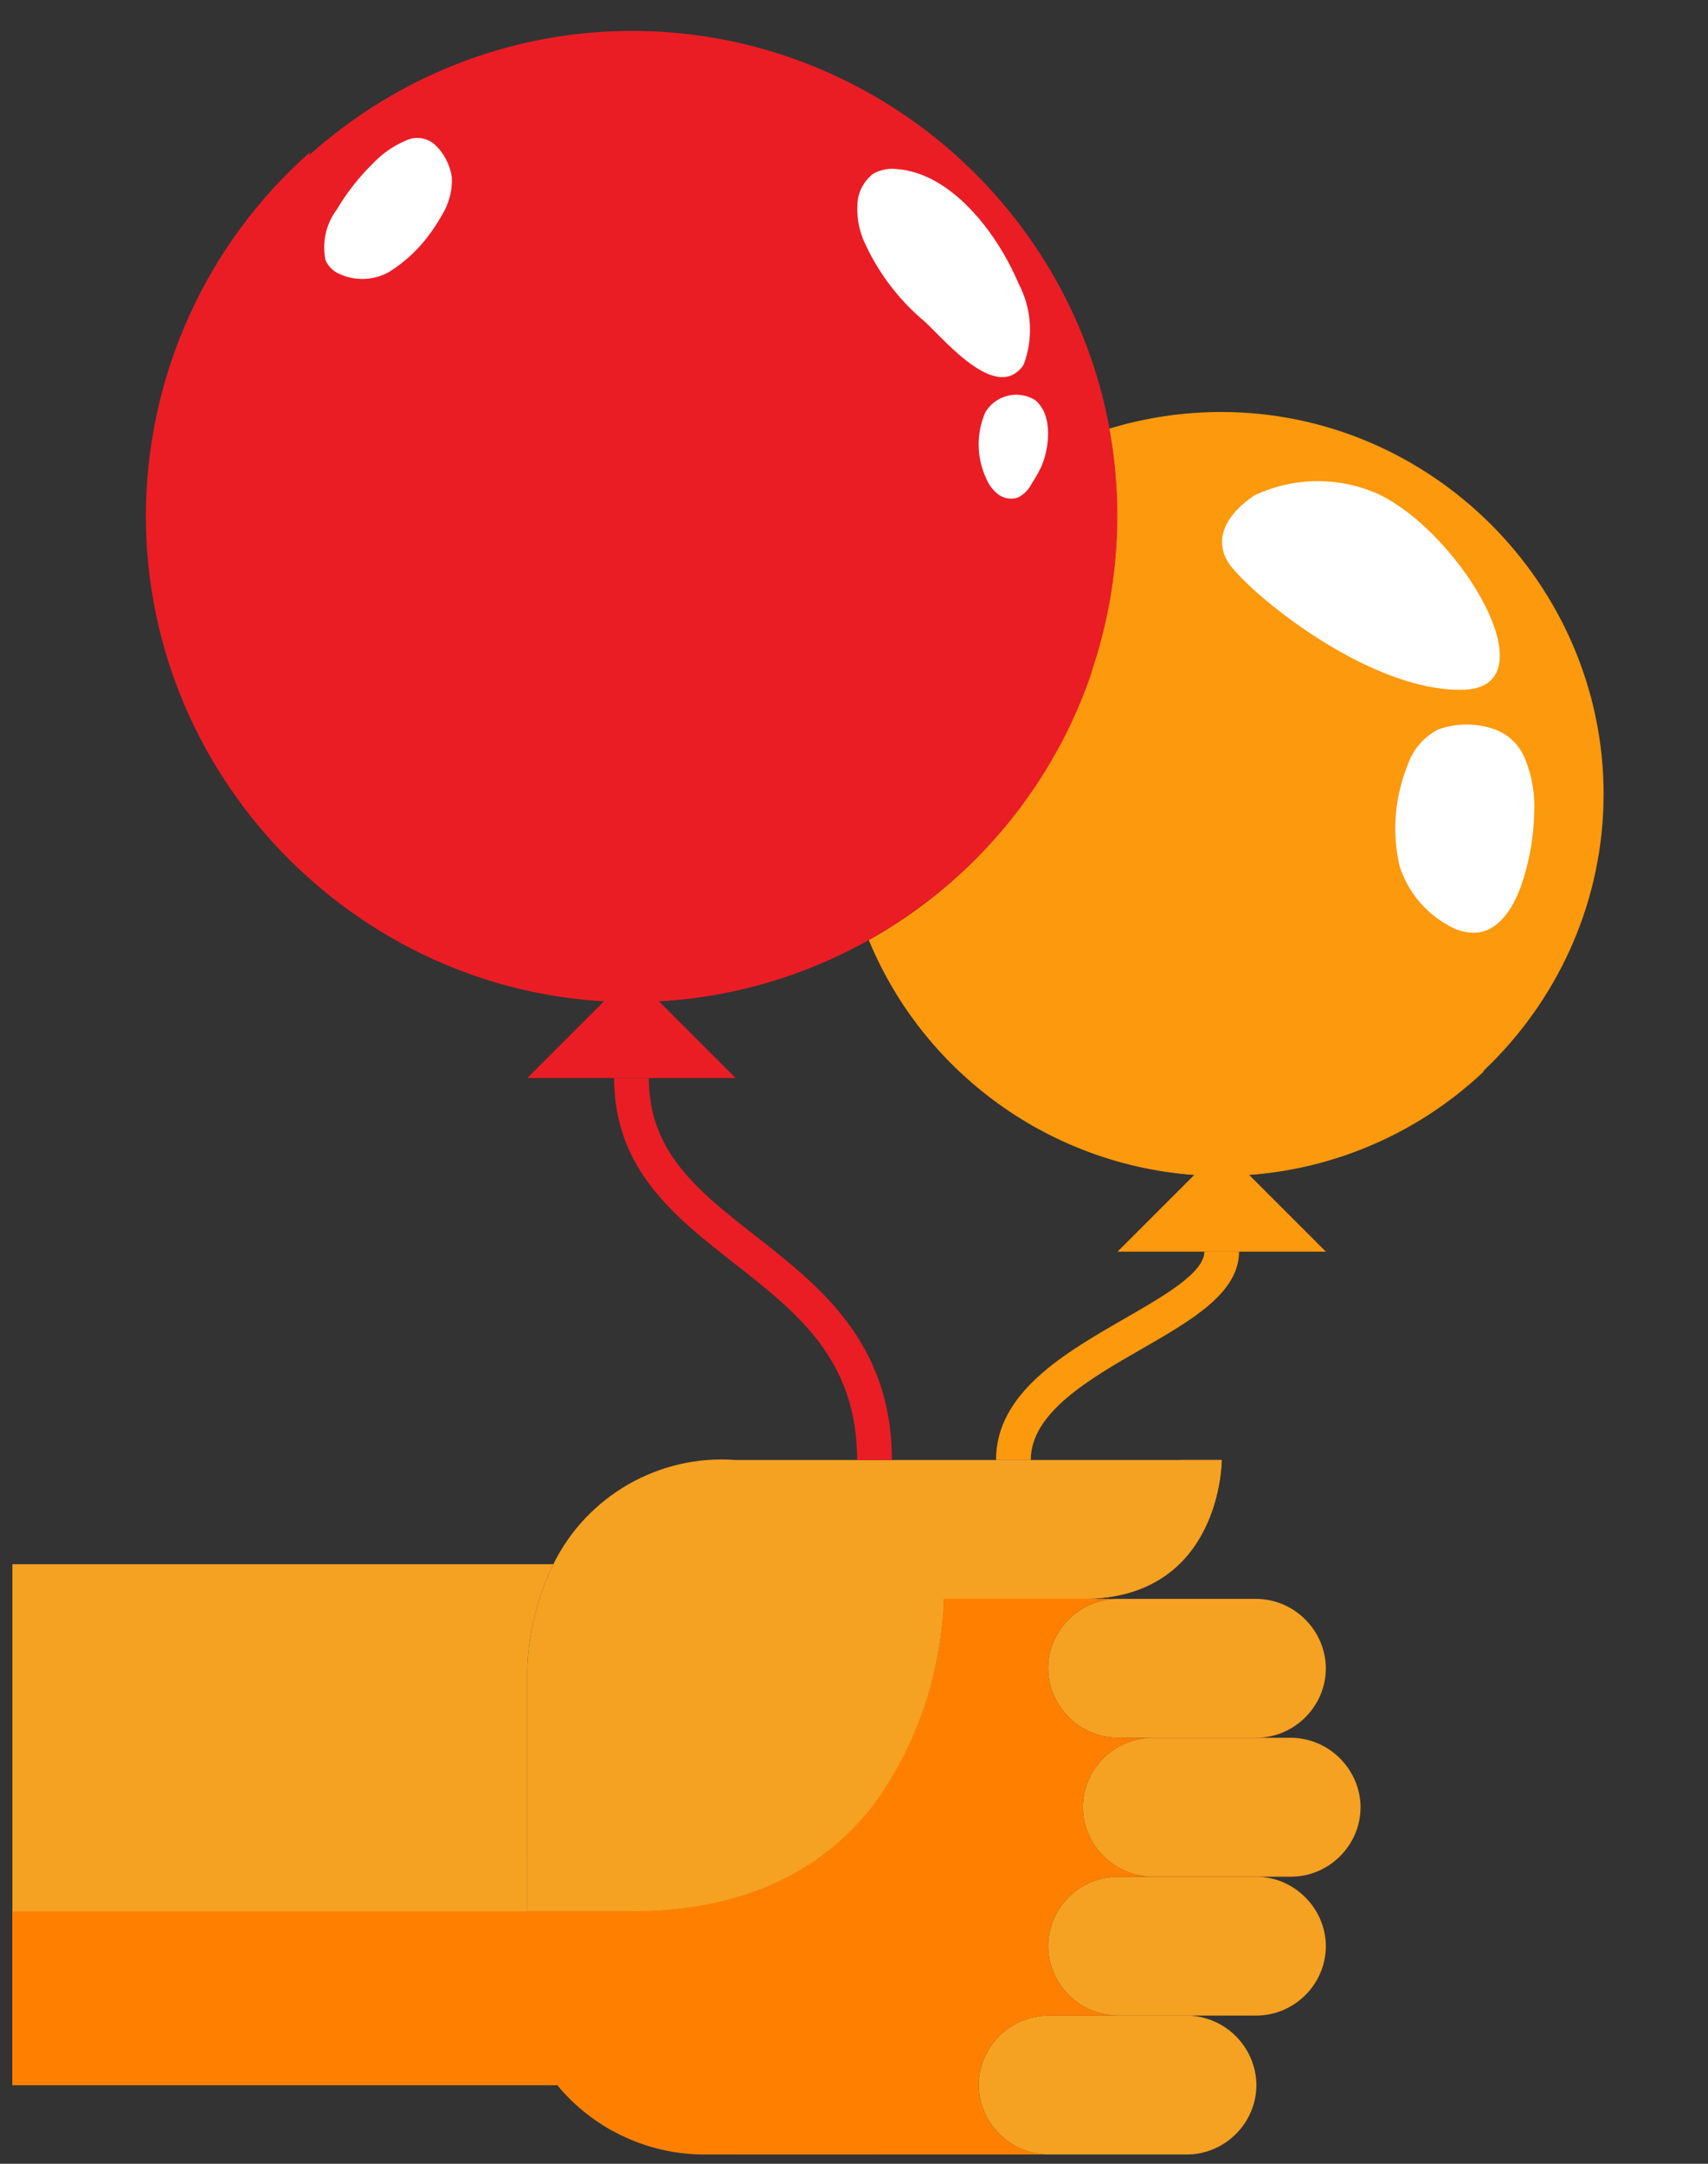 <?xml version="1.0" encoding="UTF-8" standalone="no"?><!DOCTYPE svg PUBLIC "-//W3C//DTD SVG 1.1//EN" "http://www.w3.org/Graphics/SVG/1.1/DTD/svg11.dtd"><svg width="100%" height="100%" viewBox="0 0 60 76" version="1.1" xmlns="http://www.w3.org/2000/svg" xmlns:xlink="http://www.w3.org/1999/xlink" xml:space="preserve" xmlns:serif="http://www.serif.com/" style="fill-rule:evenodd;clip-rule:evenodd;stroke-linejoin:round;stroke-miterlimit:2;"><rect x="0" y="0" width="60" height="76" fill="#333333" stroke="none"/><g id="Vector_Smart_Object"><path d="M42.917,40.304l3.659,3.659l-3.659,0l-3.659,0l3.659,-3.659Z" style="fill:#fd990d;fill-rule:nonzero;"/><path d="M22.182,34.205l3.659,3.659l-3.659,0l-3.659,0l3.659,-3.659Z" style="fill:#ea1d25;fill-rule:nonzero;"/><path d="M38.977,15.057c-1.481,-8.062 -8.575,-13.972 -16.771,-13.972c-9.355,0 -17.053,7.697 -17.053,17.052c0,9.354 7.698,17.052 17.053,17.052c9.354,0 17.052,-7.698 17.052,-17.052c0,-0.002 0,-0.005 0,-0.007c-0.001,-1.031 -0.095,-2.059 -0.281,-3.073Z" style="fill:#ea1d25;fill-rule:nonzero;"/><path d="M56.333,27.887c-0.004,7.358 -6.059,13.409 -13.416,13.409c-5.413,0 -10.318,-3.275 -12.392,-8.274c6.357,-3.553 9.768,-10.803 8.452,-17.965c1.271,-0.389 2.593,-0.586 3.923,-0.586c7.362,0 13.424,6.054 13.433,13.416Z" style="fill:#fd990d;fill-rule:nonzero;"/><path d="M19.438,54.94l-19.003,0l0,18.295l19.137,0c-0.729,-1.077 -1.096,-2.359 -1.049,-3.659l0,-10.977c0.047,-1.27 0.358,-2.517 0.915,-3.659Z" style="fill:#f5a122;fill-rule:nonzero;"/><path d="M18.523,67.136l-18.088,0l0,6.099l19.137,0c-0.529,-1.304 -0.868,-2.789 -0.996,-4.334c-0.048,-0.582 -0.066,-1.172 -0.053,-1.765Z" style="fill:#ff8000;fill-rule:nonzero;"/><path d="M19.572,73.235c1.246,1.51 3.092,2.401 5.05,2.439l6.098,0l0,-12.197l-0.061,-0.048c-1.586,2.036 -4.196,3.707 -8.477,3.707l-3.659,0l0,2.44c-0.047,1.3 0.32,2.582 1.049,3.659Z" style="fill:#ff8000;fill-rule:nonzero;"/><path d="M36.818,70.795c-1.336,0.004 -2.435,1.103 -2.439,2.44c0.01,1.334 1.105,2.429 2.439,2.439l4.879,0c1.337,-0.004 2.435,-1.103 2.439,-2.439c-0.01,-1.335 -1.105,-2.43 -2.439,-2.44l-4.879,0Z" style="fill:#f5a122;fill-rule:nonzero;"/><path d="M39.258,65.917c-1.337,0.004 -2.436,1.102 -2.44,2.439c0.01,1.334 1.105,2.429 2.44,2.439l4.878,0c1.337,-0.004 2.436,-1.102 2.44,-2.439c-0.01,-1.334 -1.105,-2.429 -2.44,-2.439l-4.878,0Z" style="fill:#f5a122;fill-rule:nonzero;"/><path d="M40.477,61.038c-1.336,0.004 -2.435,1.103 -2.439,2.439c0.01,1.335 1.105,2.43 2.439,2.44l4.879,0c1.337,-0.004 2.435,-1.103 2.439,-2.44c-0.01,-1.334 -1.105,-2.429 -2.439,-2.439l-4.879,0Z" style="fill:#f5a122;fill-rule:nonzero;"/><path d="M39.258,56.159c-1.337,0.004 -2.436,1.103 -2.44,2.44c0.01,1.334 1.105,2.429 2.44,2.439l4.878,0c1.337,-0.004 2.436,-1.103 2.44,-2.439c-0.01,-1.335 -1.105,-2.43 -2.44,-2.44l-4.878,0Z" style="fill:#f5a122;fill-rule:nonzero;"/><path d="M19.438,54.94c-0.557,1.142 -0.868,2.389 -0.915,3.659l0,8.537l3.659,0c4.281,0 6.891,-1.671 8.477,-3.707c1.542,-2.118 2.413,-4.651 2.5,-7.27l4.879,0c4.879,0 4.879,-4.878 4.879,-4.878l-17.076,0c-2.675,-0.202 -5.218,1.251 -6.403,3.659Z" style="fill:#f5a122;fill-rule:nonzero;"/><path d="M23.402,63.477c3.345,0 6.098,-2.752 6.098,-6.098c0,-2.007 1.652,-3.659 3.659,-3.659l4.879,0c1.542,-0.003 2.924,-0.984 3.435,-2.439l1.444,0c0,0 0,4.878 -4.879,4.878l-4.879,0c0,0 0,10.977 -10.977,10.977l-3.659,0l0,-1.721c0,-0.514 0.204,-1.007 0.568,-1.37c0.363,-0.363 0.856,-0.568 1.37,-0.568c1.361,0 2.941,0 2.941,0Z" style="fill:#f5a122;fill-rule:nonzero;"/><path d="M38.038,63.477c0.004,-1.336 1.103,-2.435 2.439,-2.439l-1.219,0c-1.335,-0.01 -2.43,-1.105 -2.44,-2.439c0.004,-1.337 1.103,-2.436 2.44,-2.44l-6.099,0c-0.087,2.619 -0.958,5.152 -2.5,7.27c-1.586,2.036 -4.196,3.707 -8.477,3.707l-3.659,0l0,2.44l7.318,0c1.339,0 2.44,1.101 2.44,2.439l0,1.22c0,1.338 -1.101,2.439 -2.44,2.439l10.977,0c-1.334,-0.01 -2.429,-1.105 -2.439,-2.439c0.004,-1.337 1.103,-2.436 2.439,-2.44l2.44,0c-1.335,-0.01 -2.43,-1.105 -2.44,-2.439c0.004,-1.337 1.103,-2.435 2.44,-2.439l1.219,0c-1.334,-0.01 -2.429,-1.105 -2.439,-2.44Z" style="fill:#ff8000;fill-rule:nonzero;"/><path d="M42.917,21.789c-0.002,0 -0.003,0 -0.004,0c-1.335,0 -2.434,-1.098 -2.434,-2.433c0,-1.077 0.715,-2.031 1.747,-2.335c-0.242,-0.837 -0.548,-1.655 -0.914,-2.446c-0.791,0.092 -1.572,0.253 -2.335,0.482c1.308,7.161 -2.101,14.407 -8.452,17.965c2.068,5.002 6.972,8.281 12.385,8.281c3.431,0 6.734,-1.317 9.224,-3.679c-3.53,-0.049 -6.975,-1.099 -9.932,-3.028c-1.598,-1.147 -2.096,-3.329 -1.154,-5.056c1.23,-2.398 1.871,-5.056 1.869,-7.751Z" style="fill:#fd990d;fill-rule:nonzero;"/><path d="M40.477,19.35c0,1.338 1.101,2.439 2.44,2.439c-0.001,-1.031 -0.095,-2.06 -0.281,-3.073c-0.107,-0.572 -0.244,-1.137 -0.41,-1.695c-1.03,0.304 -1.744,1.255 -1.749,2.329Z" style="fill:#fd990d;fill-rule:nonzero;"/><path d="M31.33,51.281l-1.22,0c0,-3.529 -2.101,-5.173 -4.326,-6.915c-2.071,-1.623 -4.211,-3.294 -4.211,-6.502l1.219,0c0,2.614 1.735,3.97 3.743,5.543c2.248,1.757 4.795,3.751 4.795,7.874Z" style="fill:#ea1d25;fill-rule:nonzero;"/><path d="M36.209,51.281l-1.22,0c0,-2.366 2.4,-3.747 4.513,-4.964c1.377,-0.792 2.805,-1.611 2.805,-2.354l1.219,0c0,1.449 -1.657,2.402 -3.415,3.415c-1.829,1.049 -3.902,2.242 -3.902,3.903Z" style="fill:#fd990d;fill-rule:nonzero;"/><path d="M27.198,27.887c-1.911,0.013 -5.202,-0.59 -7.072,-1.48c-5.015,-2.387 -7.557,-5.944 -8.875,-9.161c-1.555,-3.794 -1.68,-8.027 -0.353,-11.907c-3.669,3.238 -5.773,7.902 -5.773,12.795c0,9.361 7.703,17.064 17.064,17.064c7.298,0 13.824,-4.681 16.164,-11.593c-0.906,0.802 -1.895,1.506 -2.949,2.099c-2.506,1.413 -5.33,2.165 -8.206,2.183Z" style="fill:#ea1d25;fill-rule:nonzero;"/><path d="M44.073,17.398c-0.938,0.61 -1.552,1.569 -0.825,2.498c0.919,1.161 4.896,4.37 8.104,4.334c3.208,-0.037 -0.01,-5.469 -2.915,-6.868c-1.389,-0.628 -2.986,-0.615 -4.364,0.036Z" style="fill:#fff;fill-rule:nonzero;"/><path d="M49.459,26.841c-0.109,0.272 -0.199,0.552 -0.27,0.837c-0.223,0.895 -0.232,1.831 -0.026,2.73c0.28,0.89 0.891,1.639 1.707,2.091c0.305,0.189 0.66,0.28 1.019,0.26c0.778,-0.082 1.273,-0.881 1.538,-1.628c0.289,-0.822 0.446,-1.683 0.467,-2.553c0.036,-0.646 -0.069,-1.291 -0.308,-1.892c-0.201,-0.533 -0.641,-0.942 -1.186,-1.105c-0.617,-0.192 -1.279,-0.177 -1.886,0.044c-0.492,0.258 -0.869,0.692 -1.055,1.216Z" style="fill:#fff;fill-rule:nonzero;"/><path d="M15.55,7.512c-0.115,0.206 -0.241,0.407 -0.377,0.6c-0.4,0.58 -0.915,1.073 -1.514,1.446c-0.535,0.295 -1.18,0.319 -1.735,0.064c-0.218,-0.092 -0.392,-0.264 -0.488,-0.48c-0.131,-0.622 0.013,-1.272 0.395,-1.782c0.351,-0.591 0.777,-1.135 1.267,-1.618c0.327,-0.345 0.721,-0.619 1.158,-0.805c0.334,-0.161 0.734,-0.106 1.013,0.138c0.33,0.306 0.543,0.718 0.604,1.163c0.018,0.447 -0.094,0.89 -0.323,1.274Z" style="fill:#fff;fill-rule:nonzero;"/><path d="M31.525,5.941c-0.295,-0.041 -0.595,0.017 -0.854,0.164c-0.33,0.256 -0.531,0.644 -0.551,1.06c-0.026,0.428 0.045,0.855 0.206,1.252c0.488,1.116 1.229,2.103 2.164,2.883c0.761,0.715 2.542,2.849 3.466,1.518c0.355,-0.933 0.291,-1.976 -0.176,-2.86c-0.783,-1.85 -2.395,-3.873 -4.255,-4.017Z" style="fill:#fff;fill-rule:nonzero;"/><path d="M34.61,14.489c-0.325,0.754 -0.306,1.612 0.05,2.351c0.089,0.205 0.228,0.384 0.403,0.523c0.192,0.143 0.44,0.188 0.67,0.122c0.219,-0.1 0.396,-0.272 0.502,-0.488c0.123,-0.185 0.233,-0.378 0.331,-0.578c0.295,-0.637 0.447,-1.853 -0.212,-2.372c-0.198,-0.119 -0.423,-0.182 -0.654,-0.182c-0.448,0 -0.864,0.238 -1.09,0.624Z" style="fill:#fff;fill-rule:nonzero;"/></g></svg>